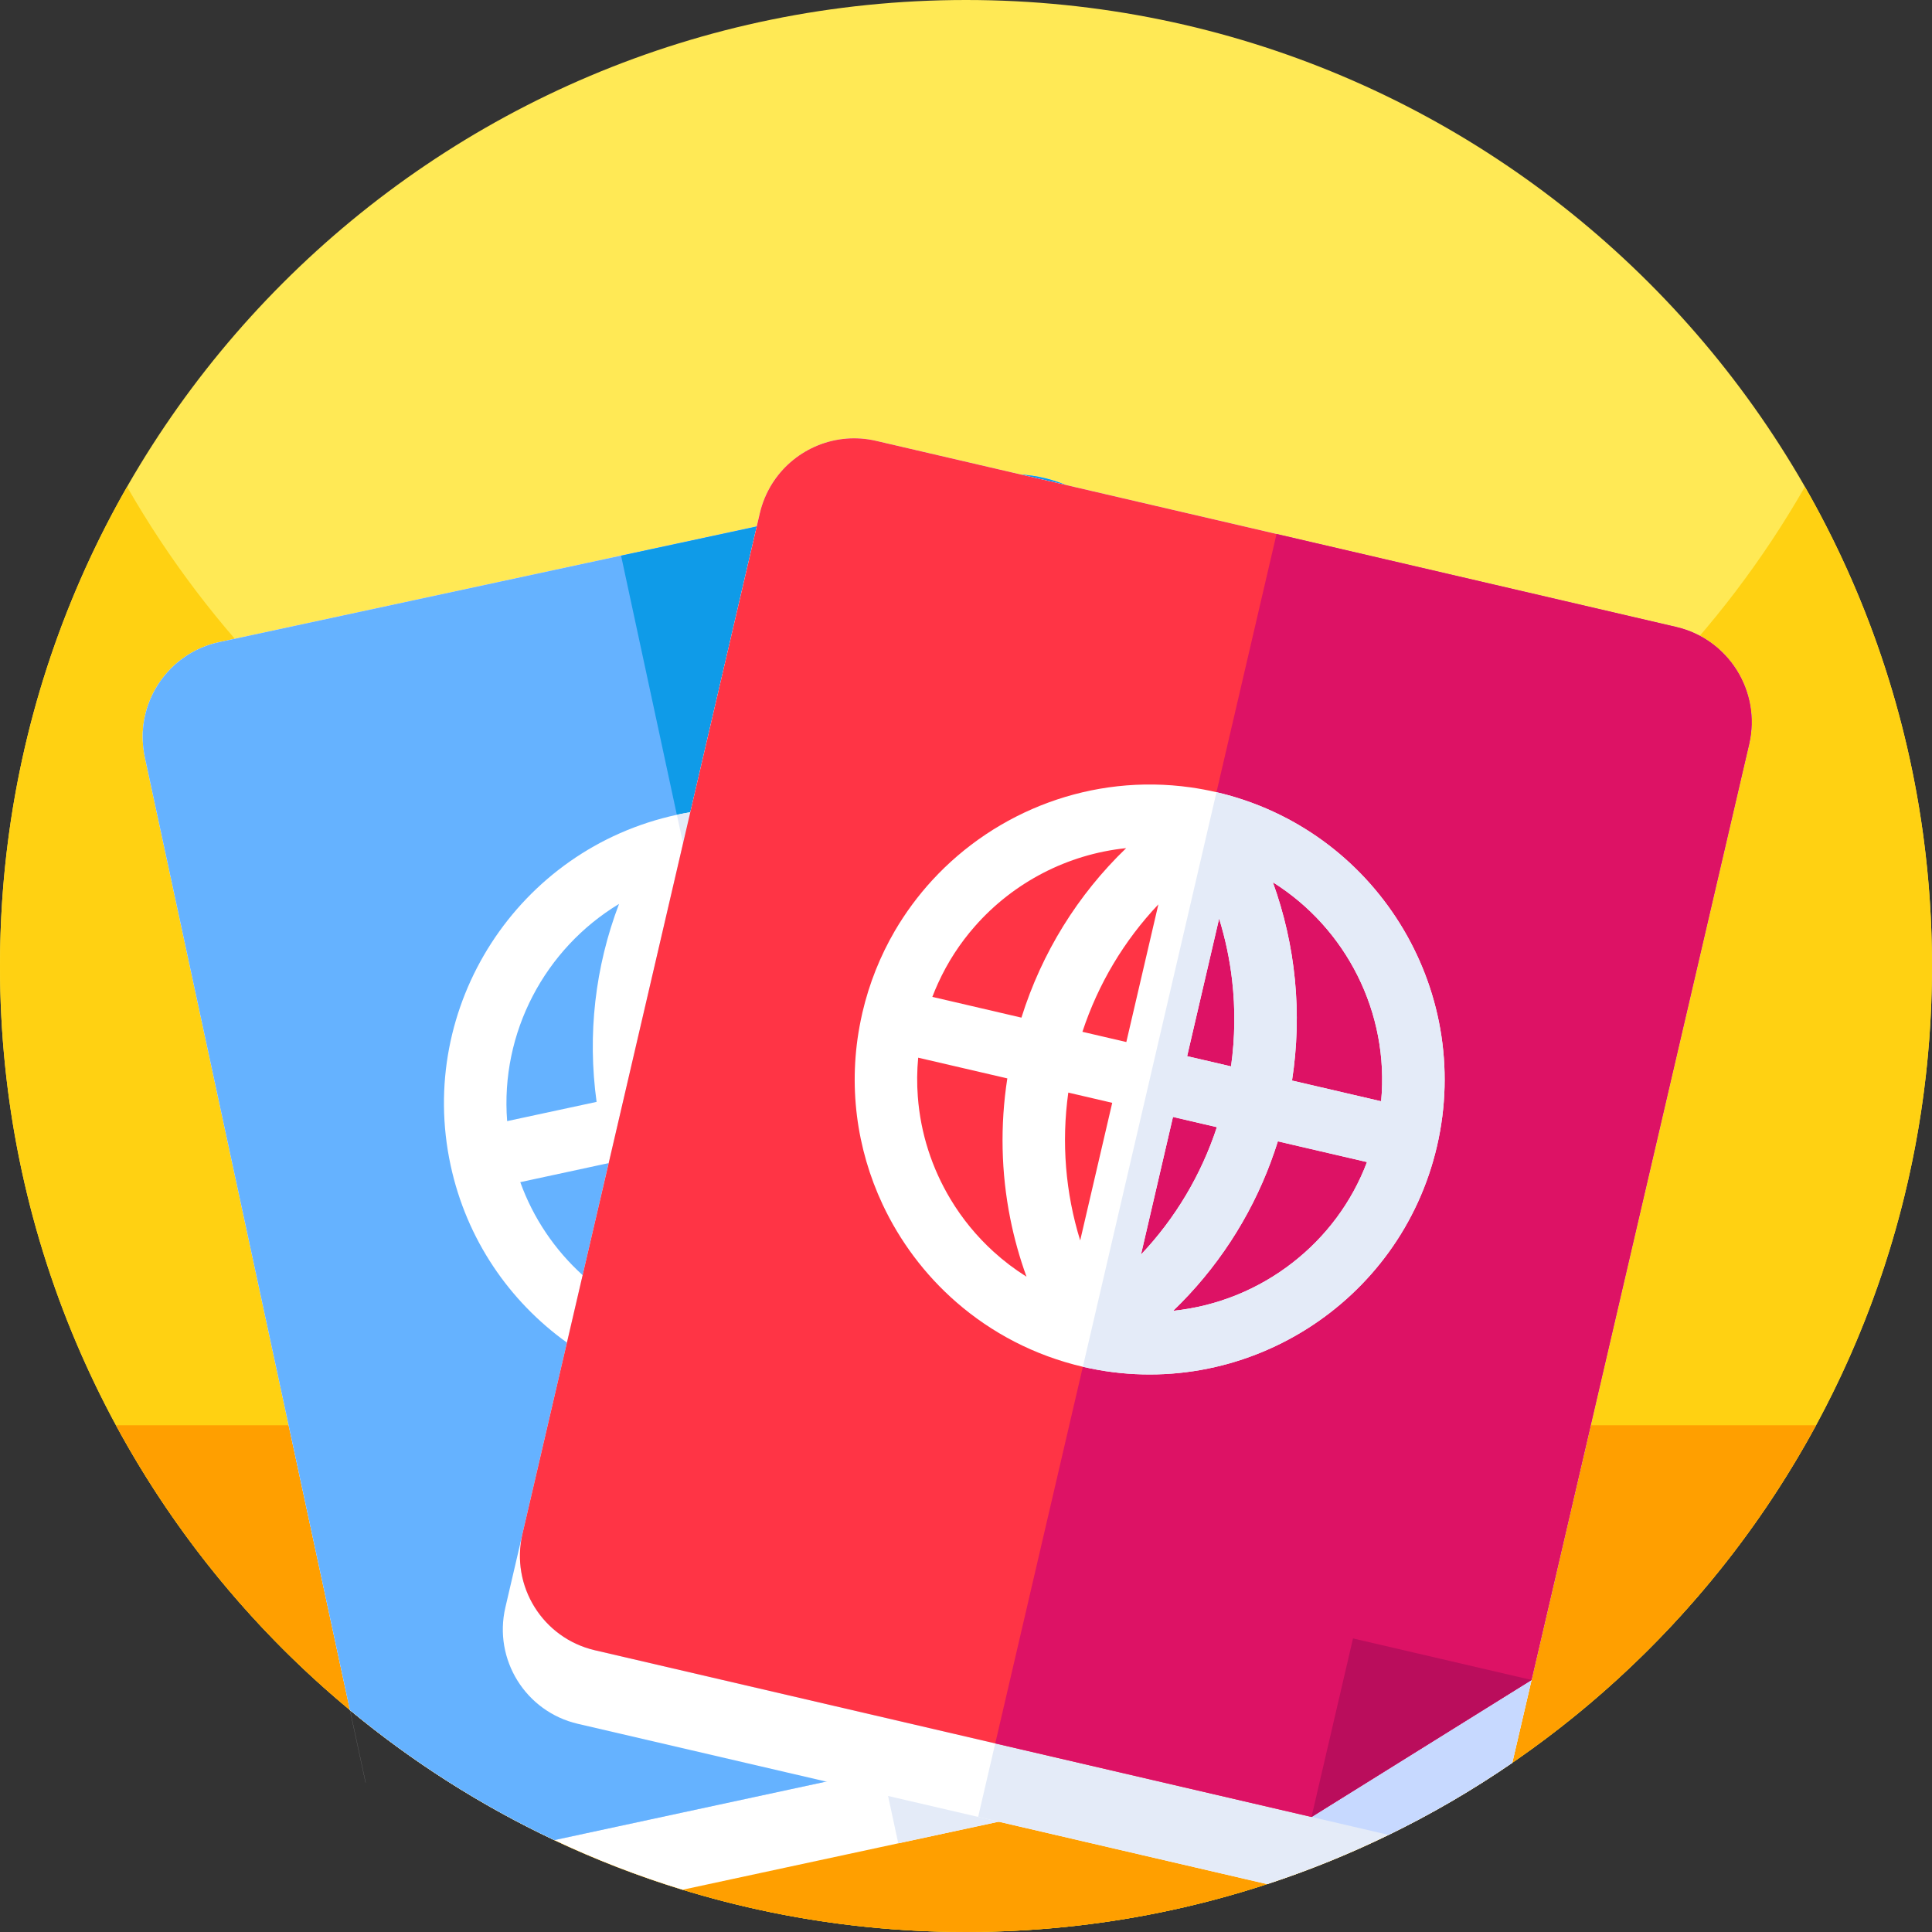 <svg height="512pt" viewBox="0 0 512 512" width="512pt" xmlns="http://www.w3.org/2000/svg"><rect x="0" y="0" width="512" height="512" fill="#333333" stroke="none"/><path d="m512 256c0 141.387-114.613 256-256 256s-256-114.613-256-256 114.613-256 256-256 256 114.613 256 256zm0 0" fill="#ffe955"/><path d="m512 256c0 26.051-3.891 51.191-11.129 74.871-32.012 104.848-129.543 181.129-244.871 181.129-104.559 0-194.488-62.699-234.23-152.551-14-31.629-21.77-66.629-21.77-103.449 0-46.219 12.25-89.57 33.68-127 44.121 77.07 127.16 129 222.32 129s178.211-51.93 222.32-129c21.43 37.43 33.68 80.781 33.68 127zm0 0" fill="#ffd112"/><path d="m30.742 377.703c7.156 13.219 15.43 25.738 24.719 37.426 46.898 59.02 119.301 96.871 200.539 96.871s153.641-37.852 200.539-96.871c9.289-11.688 17.562-24.207 24.719-37.426zm0 0" fill="#ff9f00"/><path d="m369.648 460.172-18.027 3.879-41.082 8.848h-.02l-45.848 9.871h-.012l-26.609 5.73-57.152 12.301c-11.707-3.582-23.059-7.992-33.988-13.152-19.531-9.207-37.711-20.82-54.148-34.438l4.168 19.359c-.02-.051-.031-.102-.039-.148-.012-.023-.02-.043-.02-.062-.02-.078-.031-.148-.051-.219l-4.082-18.949-54.348-252.5c-.102-.453-.18-.891-.25-1.34v-.062c-.07-.41-.121-.809-.172-1.211 0-.047-.008-.109-.008-.168-.02-.191-.039-.391-.062-.59-.008-.09-.008-.172-.02-.262v-.207c-.02-.172-.027-.332-.027-.5-.023-.352-.031-.703-.031-1.043 0-.09 0-.18.008-.27v-.719c0-.059 0-.129.012-.191-.012-.027-.012-.051 0-.078 0-.109.012-.223.02-.332 0-.109.012-.219.031-.328 0-.109.008-.219.02-.332.012-.09.012-.18.031-.277.008-.09.02-.18.027-.281 0-.012 0-.012 0-.02 0-.012.012-.031 0-.039.012-.113.02-.223.043-.34.008-.09.02-.18.027-.273.02-.098.031-.188.051-.289.031-.188.059-.367.09-.551 0-.047.012-.098.02-.148.02-.07.031-.148.039-.219.023-.109.043-.223.07-.332.02-.148.051-.309.09-.461.012-.039.023-.066.031-.109.059-.297.129-.598.211-.891.039-.188.098-.387.16-.578.051-.172.098-.34.148-.512.051-.18.109-.359.172-.527.059-.172.109-.34.168-.5.02-.062.039-.121.07-.18.09-.281.199-.551.312-.82.039-.121.09-.242.137-.352.031-.07.062-.129.09-.199.043-.109.09-.219.141-.32.039-.102.09-.211.141-.32.121-.258.25-.52.371-.77.41-.82.879-1.629 1.379-2.41.148-.23.301-.449.461-.668.121-.191.258-.383.398-.57.27-.371.551-.73.84-1.082.27-.328.543-.66.832-.969.289-.332.59-.641.898-.949.031-.031.062-.062.09-.09.629-.633 1.301-1.223 2-1.793.051-.027.09-.07.141-.109.289-.219.582-.449.879-.648.242-.18.48-.352.723-.5.109-.082.219-.16.328-.23.09-.059.18-.121.27-.18.02-.012.039-.02.062-.031.297-.199.617-.379.938-.559.031-.02.051-.039.082-.051.27-.148.551-.309.828-.449.102-.051.191-.102.289-.152.273-.129.543-.258.812-.379.109-.059.23-.109.34-.16.039-.02.09-.039.129-.051.16-.07.309-.141.469-.199.012-.008.031-.02.051-.02.34-.141.68-.27 1.031-.391.16-.059.328-.121.5-.18.168-.051.34-.109.508-.16.094-.031.172-.059.262-.078.289-.09.59-.172.891-.25.371-.102.738-.191 1.121-.27l106.488-22.922 35.961-7.738 60.301-12.98c.059-.012.117-.031.18-.043 2.879-.598 5.75-.848 8.57-.758.348.008.699.031 1.047.051.453.027.902.059 1.352.109.191.008.371.031.551.059.289.031.578.062.871.109.238.02.469.062.699.102.27.039.539.09.801.141.219.027.43.07.637.121.281.047.562.109.832.168.238.059.488.109.73.18.309.07.609.152.91.242.047.008.109.02.16.047.418.113.84.23 1.25.371.109.031.23.07.34.109.359.121.719.242 1.07.371.09.031.168.059.25.102.41.148.82.316 1.227.488h.023c1.078.441 2.129.949 3.16 1.5.227.121.449.238.668.371.309.16.609.34.922.527.188.121.379.23.57.352.27.172.539.34.797.52.043.02.082.051.109.07.41.27.801.551 1.191.832.68.5 1.34 1.008 1.98 1.547.18.152.352.293.512.441.27.23.539.469.797.719.16.152.332.312.492.473.16.148.32.297.48.469.188.18.367.371.547.559.66.68 1.293 1.383 1.883 2.121.289.34.559.691.828 1.051.25.32.492.648.711.98.121.16.23.309.328.469.242.34.473.691.691 1.051.281.43.551.871.801 1.32.23.391.441.777.648 1.18.062.109.121.23.172.34.219.41.418.809.609 1.23.238.527.48 1.059.691 1.609.148.34.277.691.41 1.039.418 1.121.777 2.27 1.078 3.449.129.461.242.922.34 1.391.012.039.02.07.031.109 0 .02.008.031.008.051l11.711 54.391 3.441 15.988v.012l4.078 18.941v.008l3.492 16.211v.02l10.309 47.898v.023l5.781 26.809 3.777 17.559 8.82 41 9.133 42.422 1.09 5.059zm0 0" fill="#fff"/><path d="m369.648 460.172-131.598 28.328-4.211-19.559-21.57-100.18-32.891-152.832h-.008l-14.781-68.68 96.262-20.719c.059-.012.117-.031.18-.043 19.398-4.066 38.488 8.25 42.738 27.621.012.039.02.07.031.109 0 .02.008.031.008.051l51.41 238.859 10.223 47.48zm0 0" fill="#e4ebf8"/><path d="m365.441 440.609-8.812 1.902-38.668 8.316h-.012l-53.129 11.441-1.191.262-29.789 6.41-14.871 3.199h-.008l-72.051 15.508c-19.531-9.207-37.711-20.82-54.148-34.438l-54.363-252.52c-.098-.453-.18-.902-.258-1.34v-.062c-.07-.41-.121-.809-.172-1.211 0-.047-.008-.109-.008-.168-.02-.191-.039-.391-.062-.59-.008-.141-.02-.27-.02-.41v-.059c-.02-.172-.027-.332-.027-.5-.023-.352-.031-.703-.031-1.043 0-.09 0-.18.008-.27v-.719c0-.059 0-.129.012-.191-.012-.027-.012-.051 0-.078 0-.109.012-.223.02-.332 0-.109.012-.219.031-.328.008-.211.031-.41.051-.609.008-.09.02-.18.027-.281 0-.012 0-.012 0-.02 0-.012.012-.031 0-.039.012-.113.02-.223.043-.34.027-.191.059-.371.078-.562.031-.188.059-.367.09-.551 0-.047.012-.098.02-.148.02-.07.031-.148.039-.219.023-.109.043-.223.07-.332.031-.188.07-.379.121-.57.059-.297.129-.598.211-.891.039-.188.098-.387.16-.578.051-.172.098-.34.148-.512.051-.18.109-.359.172-.527.059-.172.109-.34.168-.5.02-.062.039-.121.07-.18.09-.281.199-.551.312-.82.039-.121.09-.242.137-.352.031-.07.062-.129.09-.199.043-.109.09-.219.141-.32.039-.102.09-.211.141-.32.121-.258.25-.52.371-.77.41-.82.879-1.629 1.379-2.41.148-.23.301-.449.461-.668.121-.191.258-.383.398-.57.27-.371.551-.73.84-1.082.27-.328.543-.66.832-.969.289-.332.59-.641.898-.949.031-.031.062-.062.09-.09.629-.633 1.301-1.223 2-1.793.051-.027.09-.07.141-.109.289-.219.582-.449.879-.648.242-.18.48-.352.723-.5.109-.082.219-.16.328-.23.09-.059.18-.121.27-.18.02-.012.039-.02.062-.031.297-.199.617-.379.938-.559.031-.02.051-.039.082-.051.27-.148.551-.309.828-.449.102-.051.191-.102.289-.152.273-.129.543-.258.812-.379.109-.059.23-.109.34-.16.039-.02.09-.039.129-.051.16-.07.309-.141.469-.199.012-.008.031-.02.051-.02.34-.141.68-.27 1.031-.391.16-.059.328-.121.5-.18.168-.051.34-.109.508-.16.094-.031.172-.059.262-.078.289-.09.59-.172.891-.25.371-.102.738-.191 1.121-.27l106.488-22.922 35.961-7.738 60.301-12.98c.059-.012.117-.031.18-.043 2.879-.598 5.75-.848 8.57-.758.348.008.699.031 1.047.051.453.027.902.059 1.352.109.191.008.371.031.551.059.289.031.578.062.871.109.238.02.469.062.699.102.27.039.539.09.801.141.219.027.43.07.637.121.281.047.562.109.832.168.238.059.488.109.73.18.309.07.609.152.91.242.047.008.109.02.16.047.418.113.84.23 1.25.371.109.031.23.07.34.109.359.121.719.242 1.07.371.09.031.168.059.25.102.41.148.82.316 1.227.488h.023c1.078.441 2.129.949 3.16 1.5.227.121.449.238.668.371.309.16.609.34.922.527.188.121.379.23.57.352.27.172.539.34.797.52.043.02.082.051.109.07.41.27.801.551 1.191.832.68.5 1.34 1.008 1.98 1.547.18.152.352.293.512.441.27.23.539.469.797.719.16.152.332.312.492.473.16.148.32.297.48.469.188.18.367.371.547.559.66.68 1.293 1.383 1.883 2.121.289.34.559.691.828 1.051.25.32.492.648.711.98.121.16.23.309.328.469.242.34.473.691.691 1.051.281.43.551.871.801 1.32.23.391.441.777.648 1.18.062.109.121.23.172.34.219.41.418.809.609 1.23.238.527.48 1.059.691 1.609.148.34.277.691.41 1.039.418 1.121.777 2.27 1.078 3.449.129.461.242.922.34 1.391.012.039.02.07.031.109 0 .02.008.031.008.051l11.711 54.391 3.441 15.988v.012l4.078 18.941v.008l3.492 16.211v.02l10.309 47.898v.023l5.781 26.809 3.777 17.559 8.82 41 9.133 42.422zm0 0" fill="#c7d9ff"/><path d="m355.219 393.129-31.469 48.73c-.609.941-1.23 1.902-1.859 2.879l-3.262 5.043c-.219.348-.449.699-.668 1.047h-.012l-53.129 11.441-1.191.262-29.789 6.41-14.871 3.199h-.008l-72.051 15.508c-19.531-9.207-37.711-20.82-54.148-34.438-.012-.012-.012-.012-.023-.02l-54.348-252.5c-.102-.453-.18-.891-.25-1.34v-.062c-.07-.41-.121-.809-.172-1.211 0-.047-.008-.109-.008-.168-.02-.191-.039-.391-.062-.59-.008-.09-.008-.172-.02-.262v-.207c-.02-.172-.027-.332-.027-.5-.023-.352-.031-.703-.031-1.043 0-.09 0-.18.008-.27v-.719c0-.059 0-.129.012-.191-.012-.027-.012-.051 0-.078 0-.109.012-.223.02-.332 0-.109.012-.219.031-.328 0-.109.008-.219.02-.332.012-.09.012-.18.031-.277.008-.09.02-.18.027-.281 0-.012 0-.012 0-.02 0-.012.012-.031 0-.039.012-.113.02-.223.043-.34.008-.09.02-.18.027-.273.039-.277.082-.559.141-.84 0-.047.012-.098.02-.148.02-.07.031-.148.039-.219.023-.109.043-.223.07-.332.02-.148.051-.309.09-.461.012-.039.023-.066.031-.109.059-.297.129-.598.211-.891.039-.188.098-.387.16-.578.051-.172.098-.34.148-.512.051-.18.109-.359.172-.527.059-.172.109-.34.168-.5.02-.062.039-.121.07-.18.09-.281.199-.551.312-.82.039-.121.09-.242.137-.352.031-.07.062-.129.09-.199.043-.109.09-.219.141-.32.039-.102.09-.211.141-.32.121-.258.25-.52.371-.77.41-.82.879-1.629 1.379-2.41.148-.23.301-.449.461-.668.121-.191.258-.383.398-.57.27-.371.551-.73.84-1.082.27-.328.543-.66.832-.969.289-.332.59-.641.898-.949.031-.031.062-.062.09-.09.629-.633 1.301-1.223 2-1.793.051-.027.09-.07.141-.109.289-.219.582-.449.879-.648.242-.18.48-.352.723-.5.109-.082.219-.16.328-.23.09-.059.18-.121.27-.18.02-.012.039-.02.062-.031.297-.199.617-.379.938-.559.031-.02.051-.039.082-.051.27-.148.551-.309.828-.449.102-.051.191-.102.289-.152.273-.129.543-.258.812-.379.109-.059.23-.109.34-.16.039-.02.09-.039.129-.051.16-.07.309-.141.469-.199.012-.008.031-.02.051-.02.34-.141.68-.27 1.031-.391.16-.059.328-.121.5-.18.168-.051.34-.109.508-.16.094-.031.172-.059.262-.078.289-.09.59-.172.891-.25.371-.102.738-.191 1.121-.27l106.488-22.922 35.961-7.738 60.301-12.98c.059-.012.117-.031.18-.043 2.879-.598 5.75-.848 8.57-.758.348.008.699.031 1.047.051.453.027.902.059 1.352.109.191.008.371.031.551.059.289.031.578.062.871.109.238.02.469.062.699.102.27.039.539.09.801.141.219.027.43.07.637.121.281.047.562.109.832.168.238.059.488.109.73.18.309.07.609.152.91.242.047.008.109.02.16.047.418.113.84.23 1.25.371.109.031.23.07.34.109.359.121.719.242 1.07.371.09.031.168.059.25.102.41.148.82.316 1.227.488h.023c1.078.441 2.129.949 3.16 1.5.227.121.449.238.668.371.309.16.609.34.922.527.188.121.379.23.57.352.27.172.539.34.797.52.043.02.082.051.109.07.41.27.801.551 1.191.832.68.5 1.34 1.008 1.98 1.547.18.152.352.293.512.441.27.23.539.469.797.719.16.152.332.312.492.473.16.148.32.297.48.469.188.18.367.371.547.559.66.68 1.293 1.383 1.883 2.121.289.34.559.691.828 1.051.25.32.492.648.711.98.121.16.23.309.328.469.242.34.473.691.691 1.051.281.43.551.871.801 1.32.23.391.441.777.648 1.18.062.109.121.23.172.34.219.41.418.809.609 1.23.238.527.48 1.059.691 1.609.148.34.277.691.41 1.039.418 1.121.777 2.27 1.078 3.449.129.461.242.922.34 1.391.012.039.02.07.031.109 0 .02.008.031.008.051l11.711 54.391 3.441 15.988v.012l4.078 18.941v.008l3.492 16.211v.02l10.309 47.898v.023l5.781 26.809 3.777 17.559zm0 0" fill="#65b2ff"/><path d="m355.219 393.129-29.668 45.941c-1.18 1.828-2.402 3.719-3.66 5.668l-2.59 4.012c-.441.68-.891 1.379-1.34 2.078h-.012l-84.109 18.113-21.57-100.18-32.891-152.832h-.008l-14.781-68.68 96.262-20.719c.059-.012.117-.031.18-.043 19.398-4.066 38.488 8.25 42.738 27.621.012.039.02.07.031.109 0 .02.008.031.008.051zm0 0" fill="#0f9be8"/><path d="m307.734 403.348 10.219 47.484 37.266-57.703zm0 0" fill="#0066e8"/><path d="m272.238 275.898c-.457-2.117-.988-4.188-1.609-6.227-2.699-8.941-6.898-17.082-12.258-24.211-3.359-4.473-7.172-8.531-11.352-12.152-17.09-14.777-40.359-22.039-64.078-18.059-1.191.199-2.371.422-3.562.68h-.008c-42.133 9.082-69.031 50.719-59.961 92.859 4.238 19.723 15.621 36.102 30.84 47.02 17.309 12.422 39.602 17.781 62.02 12.953 16.469-3.543 30.621-12.07 41.191-23.652 3.75-4.109 7.051-8.598 9.848-13.391 1.652-2.828 3.133-5.758 4.422-8.777 6.129-14.352 8.039-30.66 4.508-47.043zm-35.09-29.219c4.441 4 8.32 8.66 11.453 13.879.898 1.48 1.727 3 2.5 4.562 1 2.027 1.887 4.129 2.668 6.289l-23.699 5.109c-.602-2.051-1.262-4.07-1.98-6.059-5.371-14.871-13.891-28.223-25.02-39.312 12.801 1.531 24.699 7.051 34.078 15.531zm-23.297 33.332-11.68 2.508-7.883-36.609c8.91 9.73 15.582 21.32 19.562 34.102zm-35.73-30.621 7.879 36.609-11.68 2.52c-1.629-13.289-.309-26.598 3.801-39.129zm-14.07-9.84c-6.34 16.648-8.41 34.578-5.949 52.461l-23.703 5.098c-1.84-23.488 10.012-45.711 29.652-57.559zm-9.641 98.379c-7.289-6.602-13.051-14.98-16.531-24.648l23.43-5.051h.012l.258-.059c5.113 17.309 14.383 32.797 27.012 45.367-12.84-1.527-24.781-7.09-34.18-15.609zm23.391-33.25 11.68-2.508 7.879 36.609c-8.898-9.73-15.578-21.32-19.559-34.102zm35.73 30.621-7.883-36.609 11.68-2.52c1.633 13.289.312 26.598-3.797 39.129zm14.07 9.84c3.188-8.391 5.297-17.102 6.289-25.969.988-8.742.879-17.621-.34-26.492l9.68-2.078 14.02-3.023c.828 10.621-1.129 20.973-5.352 30.23-2.5 5.492-5.789 10.582-9.75 15.121-4.148 4.75-9.047 8.891-14.547 12.211zm0 0" fill="#fff"/><path d="m272.238 275.898c-.457-2.117-.988-4.188-1.609-6.227-2.699-8.941-6.898-17.082-12.258-24.211-3.359-4.473-7.172-8.531-11.352-12.152-17.09-14.777-40.359-22.039-64.078-18.059-1.191.199-2.371.422-3.562.68l1.633 7.582v.027l31.258 145.223c16.469-3.543 30.621-12.07 41.191-23.652 3.75-4.109 7.051-8.598 9.848-13.391 1.652-2.828 3.133-5.758 4.422-8.777 6.129-14.352 8.039-30.66 4.508-47.043zm-35.09-29.219c4.441 4 8.32 8.66 11.453 13.879.898 1.48 1.727 3 2.5 4.562 1 2.027 1.887 4.129 2.668 6.289l-23.699 5.109c-.602-2.051-1.262-4.07-1.98-6.059-5.371-14.871-13.891-28.223-25.02-39.312 12.801 1.531 24.699 7.051 34.078 15.531zm-23.297 33.332-11.68 2.508-7.883-36.609c8.91 9.73 15.582 21.32 19.562 34.102zm-.32 55.289-7.883-36.609 11.68-2.52c1.633 13.289.312 26.598-3.797 39.129zm14.07 9.84c3.188-8.391 5.297-17.102 6.289-25.969.988-8.742.879-17.621-.34-26.492l9.68-2.078 14.02-3.023c.828 10.621-1.129 20.973-5.352 30.23-2.5 5.492-5.789 10.582-9.75 15.121-4.148 4.75-9.047 8.891-14.547 12.211zm0 0" fill="#e4ebf8"/><path d="m463.57 197.16c-.012.031-.012.059-.02.078l-57.672 247.961-5.109 21.949v.012c-10.398 7.141-21.348 13.539-32.781 19.102-10.359 5.047-21.098 9.418-32.188 13.047l-71.129-16.539h-.012l-5.441-1.27-23.867-5.551-16.383-3.809h-.008l-65.832-15.312c-13.82-3.219-22.418-17.02-19.199-30.84l4.371-18.758c.051-.242.098-.48.16-.73l11.789-50.691 4.16-17.879 6.898-29.699h.012l19.691-84.691v-.027l1.457-6.262.473-2 17.609-75.738.809-3.473c.121-.527.262-1.051.422-1.559.078-.262.16-.512.238-.77.262-.801.57-1.582.902-2.332.09-.207.18-.398.277-.598.402-.859.859-1.68 1.352-2.48.16-.262.328-.52.5-.77.301-.441.598-.871.918-1.281.141-.191.293-.371.422-.539.629-.77 1.301-1.5 2-2.191.25-.25.508-.488.781-.73 1.379-1.25 2.887-2.34 4.508-3.258.289-.172.59-.332.898-.492.352-.18.703-.359 1.07-.52.531-.25 1.082-.48 1.641-.691.211-.078.41-.156.621-.227.328-.121.668-.23 1.012-.332.168-.051.34-.109.508-.148 1.211-.34 2.461-.602 3.73-.762.32-.039.641-.07.961-.098.367-.031.738-.062 1.117-.07.363-.02.73-.031 1.102-.031 1.93 0 3.898.219 5.859.68l38.449 8.941 11.691 2.719h.012l55.949 13.012 105.879 24.629c13.91 3.23 22.57 17.109 19.391 31.02zm0 0" fill="#fff"/><path d="m463.57 197.16c-.012.031-.012.059-.02.078l-57.672 247.961-5.109 21.949v.012c-10.398 7.141-21.348 13.539-32.781 19.102-10.359 5.047-21.098 9.418-32.188 13.047l-71.129-16.539h-.012l-5.441-1.27 4.41-18.969.121-.512 23.219-99.809 31.992-137.551v-.012l3.418-14.707 15.922-68.43 105.879 24.629c13.91 3.23 22.57 17.109 19.391 31.02zm0 0" fill="#e4ebf8"/><path d="m463.57 197.16c-.012.031-.012.059-.02.078l-57.672 247.961-5.109 21.949v.012c-10.398 7.141-21.348 13.539-32.781 19.102l-20.41-4.75h-.02l-37.027-8.613h-.012l-45.699-10.629-1.07-.25-33.059-7.691-73.031-16.988c-.738-.168-1.469-.371-2.18-.609-1.059-.34-2.09-.762-3.082-1.23-.66-.309-1.297-.648-1.93-1.02-.617-.371-1.23-.762-1.809-1.172-.59-.41-1.148-.848-1.699-1.309-.82-.68-1.59-1.422-2.312-2.199-.617-.66-1.199-1.359-1.738-2.09-.391-.512-.75-1.039-1.09-1.582-.5-.777-.949-1.578-1.359-2.398-.16-.32-.312-.641-.461-.969-.281-.641-.539-1.301-.77-1.961-1.242-3.531-1.719-7.371-1.289-11.262 0-.039 0-.07.008-.098.051-.441.121-.883.191-1.332.051-.289.098-.578.16-.879.051-.242.098-.48.16-.73l11.789-50.691 4.16-17.879 6.898-29.699h.012l19.691-84.691v-.027l1.457-6.262.473-2 17.609-75.738.809-3.473c.121-.527.262-1.051.422-1.559.078-.262.16-.512.238-.77.262-.801.57-1.582.902-2.332.09-.207.18-.398.277-.598.402-.859.859-1.68 1.352-2.48.16-.262.328-.52.5-.77.301-.441.598-.871.918-1.281.141-.191.293-.371.422-.539.629-.77 1.301-1.5 2-2.191.25-.25.508-.488.781-.73 1.379-1.25 2.887-2.34 4.508-3.258.289-.172.59-.332.898-.492.352-.18.703-.359 1.07-.52.531-.25 1.082-.48 1.641-.691.211-.078.41-.156.621-.227.328-.121.668-.23 1.012-.332.168-.051.34-.109.508-.148 1.211-.34 2.461-.602 3.73-.762.32-.039.641-.07.961-.098.367-.031.738-.062 1.117-.07.363-.02.73-.031 1.102-.031 1.93 0 3.898.219 5.859.68l38.449 8.941 11.691 2.719h.012l55.949 13.012 105.879 24.629c13.91 3.23 22.57 17.109 19.391 31.02zm0 0" fill="#c7d9ff"/><path d="m463.566 197.16c-.004.023-.008.059-.016.082l-57.672 247.957c-22.773 14.184-35.555 22.133-58.312 36.312l-83.812-19.488-106.098-24.688c-13.812-3.203-22.414-17.016-19.199-30.836l62.898-270.461c.66-2.816 1.758-5.418 3.195-7.738.16-.258.328-.52.5-.773 5.785-8.598 16.457-13.184 27.145-10.688l106.102 24.672 105.883 24.629c13.914 3.227 22.574 17.105 19.387 31.02zm0 0" fill="#ff3445"/><path d="m463.566 197.16c-.004.023-.008.059-.016.082l-57.672 247.957c-22.773 14.184-35.555 22.133-58.305 36.312h-.012l-83.809-19.488 74.543-320.512 105.883 24.629c13.914 3.227 22.574 17.105 19.387 31.02zm0 0" fill="#dd1265"/><path d="m358.562 434.199-11 47.309 58.309-36.305zm0 0" fill="#ba0d5c"/><path d="m322.379 209.941c-2.289-.531-4.578-.961-6.859-1.281-26.09-3.672-51.531 6.168-68.5 24.648-3.719 4.062-7.039 8.531-9.871 13.371-3.848 6.602-6.789 13.871-8.609 21.691-.16.699-.309 1.398-.449 2.09-3.48 17.027-1.102 33.988 5.801 48.711 2.281 4.859 5.051 9.469 8.258 13.758 3.312 4.43 7.102 8.52 11.312 12.18 9.309 8.102 20.668 14.109 33.508 17.102 21.172 4.918 42.371.699 59.43-10.082 16.781-10.598 29.57-27.527 34.41-48.348 9.762-41.98-16.438-84.07-58.43-93.84zm.699 33.48c1.66 5.359 2.812 10.84 3.453 16.398v.02c.859 7.512.77 15.148-.293 22.762l-11.637-2.703 8.438-36.289v-.008zm-16.098-3.75-8.492 36.477-11.637-2.707c4.188-12.711 11.059-24.18 20.129-33.77zm-8.539-14.902c-12.832 12.359-22.352 27.699-27.75 44.91l-.062-.008-19.527-4.551-4.023-.93c.473-1.23.973-2.441 1.523-3.633 2.527-5.57 5.84-10.637 9.77-15.098 10.188-11.59 24.52-19.09 40.07-20.691zm-35.133 106.949c-4.48-4.07-8.32-8.758-11.41-13.91-4.91-8.168-7.949-17.469-8.668-27.207-.262-3.391-.23-6.832.098-10.301l23.621 5.488c-1.93 12.473-1.641 25.012.781 37.152 1.039 5.219 2.48 10.367 4.301 15.398-3.121-1.961-6.031-4.168-8.723-6.621zm22.953-2.988c-3.902-12.602-5-25.93-3.152-39.18l11.641 2.711zm16.109 3.75 8.48-36.48 11.637 2.711c-4.188 12.711-11.047 24.188-20.117 33.77zm40.25 2.09c-9.062 7.09-20.051 11.609-31.723 12.809 11.512-11.07 20.352-24.551 25.941-39.617v-.023c.648-1.738 1.25-3.488 1.809-5.27l23.621 5.492c-4.07 10.77-10.98 19.848-19.648 26.609zm23.391-42.719-23.613-5.492c2.762-17.828.98-35.801-5.078-52.551 19.441 12.18 30.918 34.59 28.691 58.043zm0 0" fill="#fff"/><path d="m322.379 209.941-3.418 14.707v.012l-31.992 137.551c21.172 4.918 42.371.699 59.43-10.082 16.781-10.598 29.57-27.527 34.41-48.348 9.762-41.98-16.438-84.07-58.43-93.84zm.66 33.668v-.008l.039-.18c1.66 5.359 2.812 10.84 3.453 16.398v.02c.859 7.512.77 15.148-.293 22.762l-11.637-2.703zm-20.668 88.871 8.48-36.48 11.637 2.711c-4.188 12.711-11.047 24.188-20.117 33.77zm40.25 2.09c-9.062 7.09-20.051 11.609-31.723 12.809 11.512-11.07 20.352-24.551 25.941-39.617v-.023c.648-1.738 1.25-3.488 1.809-5.27l23.621 5.492c-4.07 10.77-10.98 19.848-19.648 26.609zm23.391-42.719-23.613-5.492c2.762-17.828.98-35.801-5.078-52.551 19.441 12.18 30.918 34.59 28.691 58.043zm0 0" fill="#e4ebf8"/></svg>